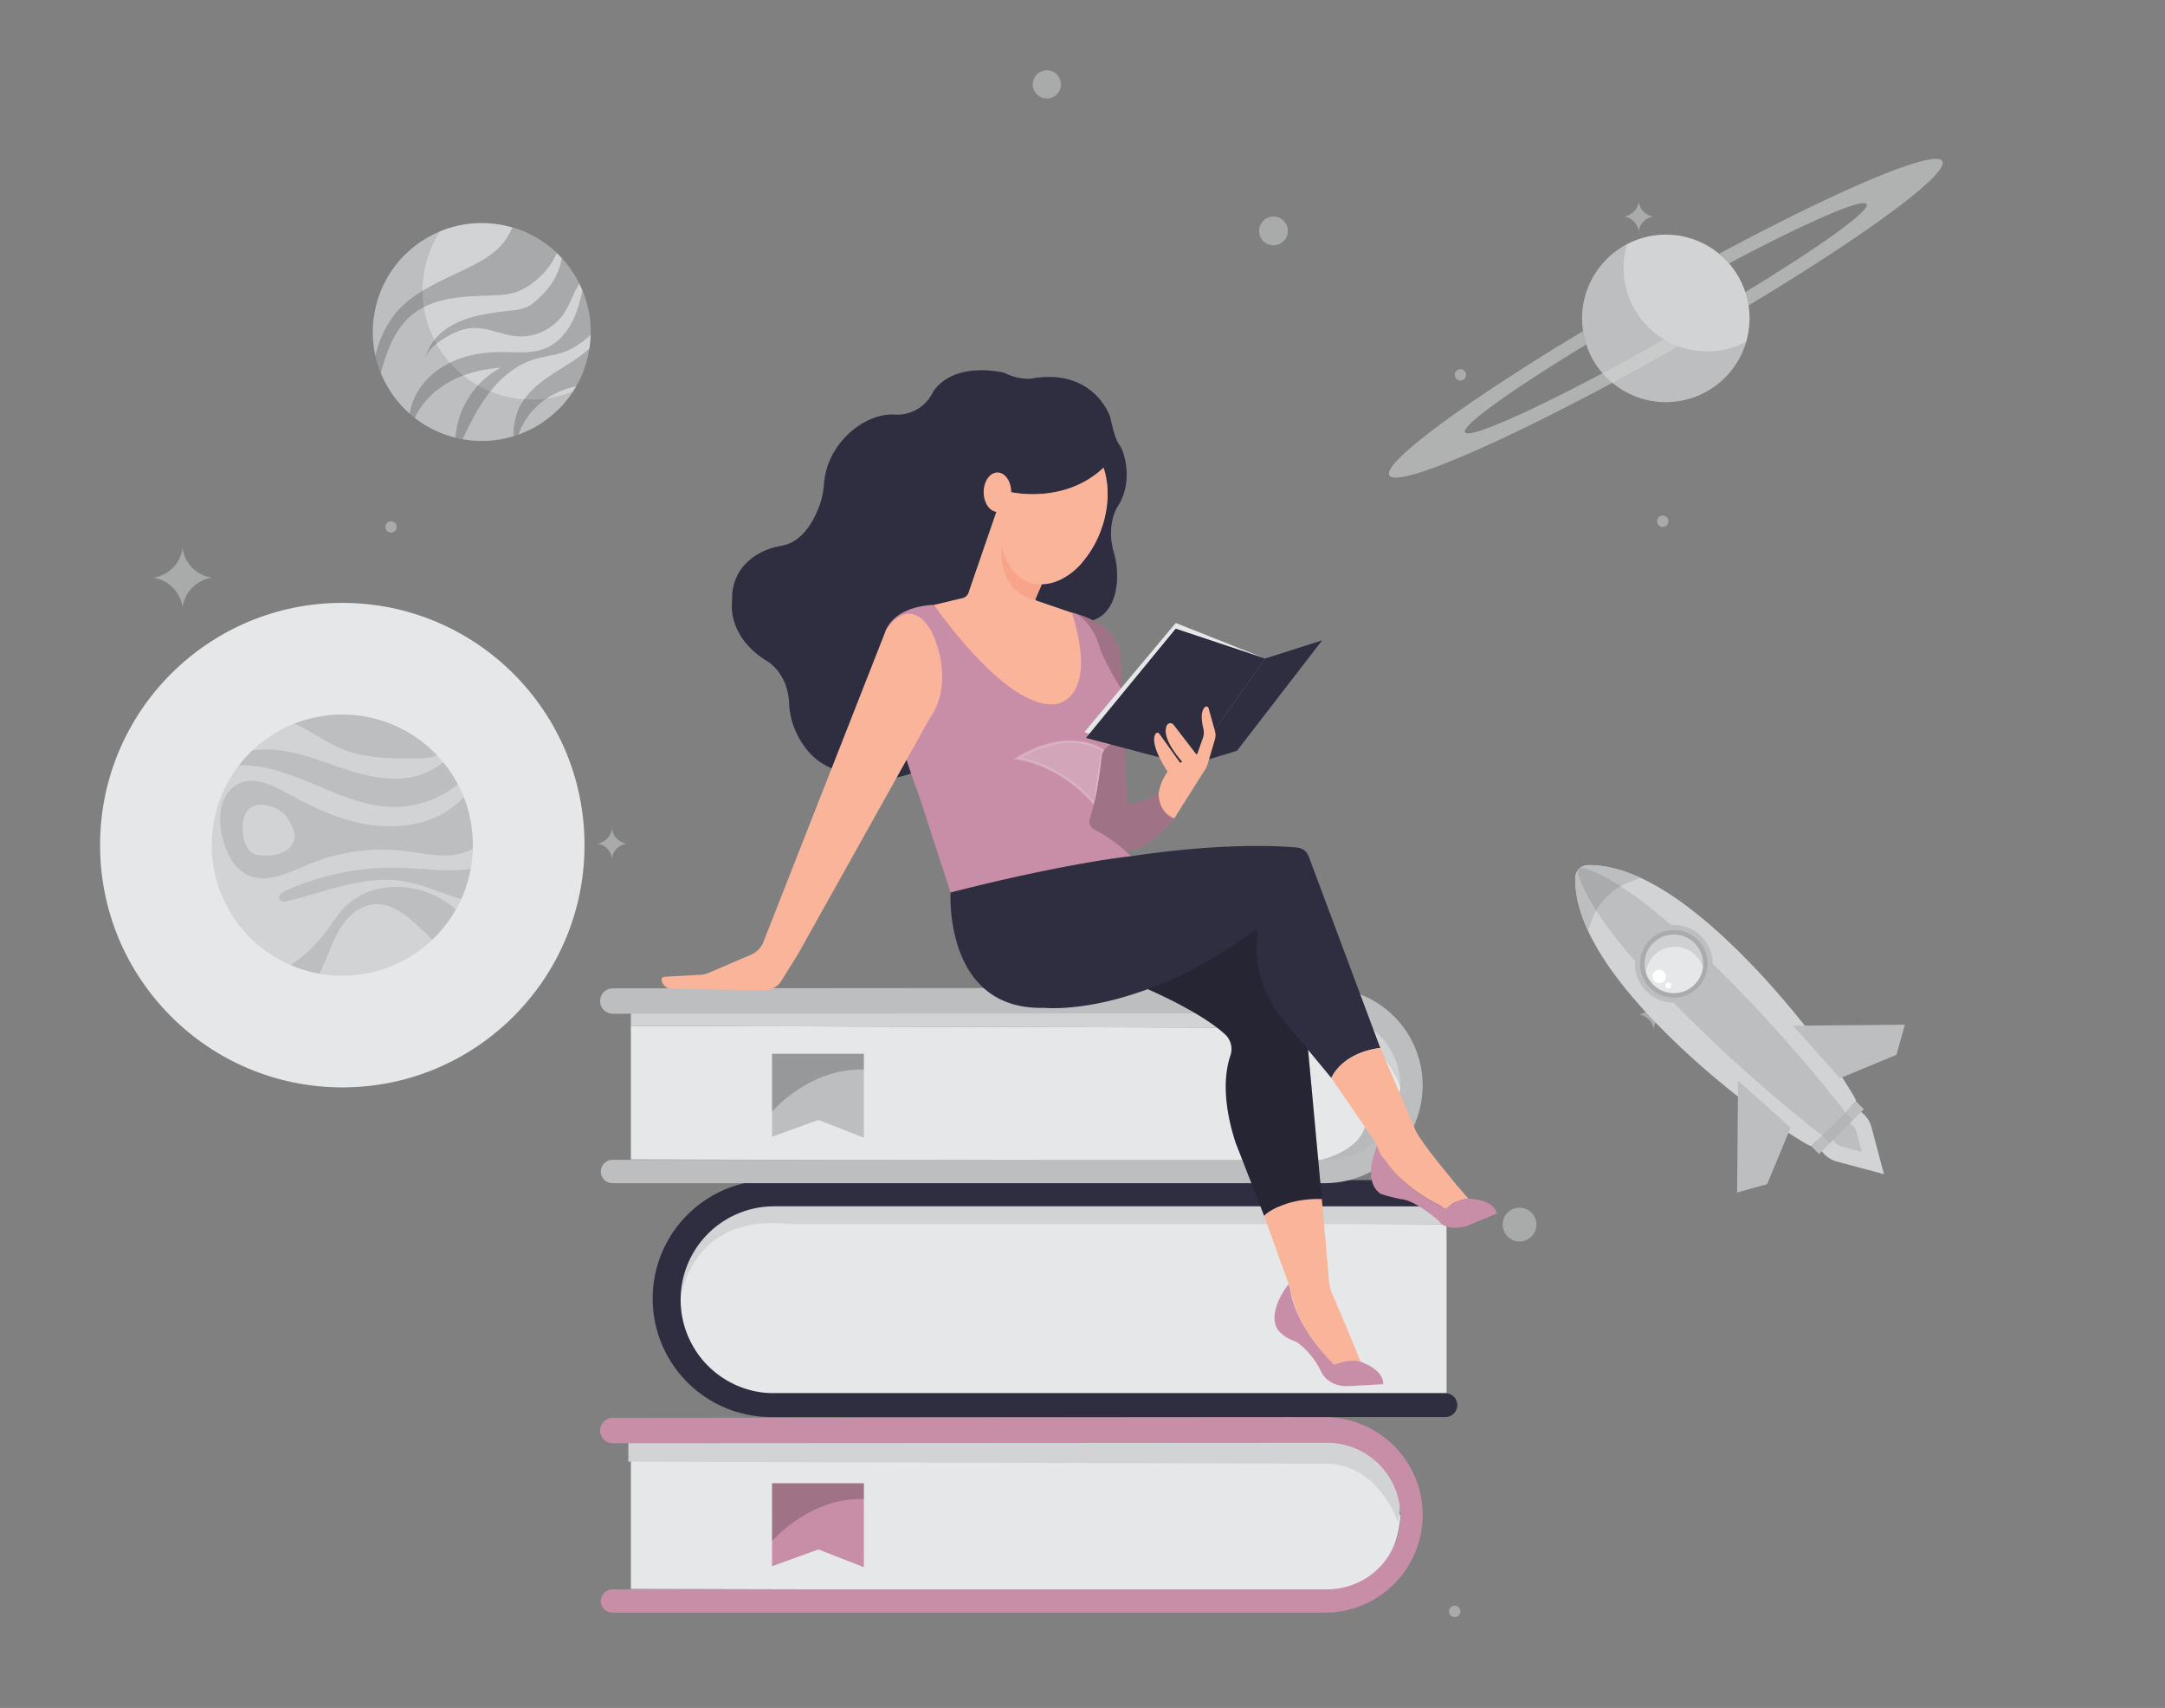  <!DOCTYPE svg PUBLIC "-//W3C//DTD SVG 1.1//EN" "http://www.w3.org/Graphics/SVG/1.1/DTD/svg11.dtd">
<svg xmlns="http://www.w3.org/2000/svg" xmlns:xlink="http://www.w3.org/1999/xlink" width="865.76" height="682.89" viewBox="0 0 865.76 682.89">
<rect x="0" y="0" width="865.76" height="682.89" fill="#808080" stroke="none"/>
<defs>
<clipPath id="a73c0d2f-ff32-468d-8380-c0e1e06fb989">
<polygon id="f7be4ba3-b2b6-494b-bb06-f779da282ff4" data-name="SVGID" points="308.74 421.34 308.74 454.5 327.29 447.79 345.45 454.89 345.45 421.34 308.74 421.34" fill="#bcbec0"/>
</clipPath>
<clipPath id="f7cc4fe7-c8a4-4c36-a7a3-27f6cd9859c8">
<polygon id="ef3b8df4-9305-4c4a-9431-f11e2fcd3dd0" data-name="SVGID" points="308.74 593.06 308.74 626.22 327.29 619.51 345.45 626.62 345.45 593.06 308.74 593.06" fill="#C88EA7" data-primary="true"/>
</clipPath>
<clipPath id="f973496d-0c07-4a4f-b5e7-bb31fc786624">
<path id="a7daa43a-bfc0-46dc-a36b-b7f6daacccc0" data-name="SVGID" d="M373.5,241.85s-14.81,0-19.22,10.08c0,0-3.46,22.06,13.24,66.17l12.6,38.76s45-11.57,72.16-14.49a60.84,60.84,0,0,0-14.84-10.83,3.26,3.26,0,0,1-1.68-3.81,128.29,128.29,0,0,0,4.7-24.78,6.09,6.09,0,0,1,2.28-4.32c4-3.27,11.89-11.7,5.13-24,0,0-6.5-10.11-8.56-17.07a22.76,22.76,0,0,0-5.72-9.66c-1.56-1.55-3.29-2.78-4.94-2.89Z" fill="#C88EA7" data-primary="true"/>
</clipPath>
<clipPath id="feaed9e8-25a7-4c99-a763-5244656a43bf">
<path id="b04c4d46-11c0-4e62-bc14-f69ddee4c3ca" data-name="SVGID" d="M399.66,201.2l-12.31,35.71a3.42,3.42,0,0,1-2.45,2.23l-11.4,2.71s28.68,41.91,48.53,39.7c0,0,17.65-1.26,6.62-36.55l-14.39-4.9a.41.41,0,0,1-.25-.55l2.66-6.21L400.6,201.83Z" fill="#f9b499"/>
</clipPath>
<style xmlns="http://www.w3.org/1999/xhtml">*, ::after, ::before { box-sizing: border-box; }
img, svg { vertical-align: middle; }
</style>
<style xmlns="http://www.w3.org/1999/xhtml">*, body, html { -webkit-font-smoothing: antialiased; }
img, svg { max-width: 100%; }
</style>
</defs>
<g style="isolation:isolate">
<g id="b57f7dc8-ffea-430a-99ae-8f0e38444dc9" data-name="Layer 1">
<g opacity="0.5">
<path d="M515,92.33a5.75,5.75,0,1,1-5.75-5.75A5.75,5.75,0,0,1,515,92.33Z" fill="#d1d3d4"/>
<path d="M384.9,272.41a5.51,5.51,0,1,1-5.51-5.51A5.5,5.5,0,0,1,384.9,272.41Z" fill="#d1d3d4"/>
<circle cx="607.66" cy="489.6" r="6.76" transform="translate(-70.07 102.77) rotate(-9.14)" fill="#d1d3d4"/>
<path d="M490,418.84a2.27,2.27,0,1,1-2.26-2.27A2.26,2.26,0,0,1,490,418.84Z" fill="#d1d3d4"/>
<path d="M584,644.27a2.27,2.27,0,1,1-2.27-2.26A2.27,2.27,0,0,1,584,644.27Z" fill="#d1d3d4"/>
<circle cx="156.38" cy="210.69" r="2.27" fill="#d1d3d4"/>
<path d="M586.29,149.89a2.27,2.27,0,1,1-2.26-2.27A2.26,2.26,0,0,1,586.29,149.89Z" fill="#d1d3d4"/>
<path d="M667.17,208.43a2.27,2.27,0,1,1-2.27-2.27A2.27,2.27,0,0,1,667.17,208.43Z" fill="#d1d3d4"/>
<path d="M429.8,166.91a2.27,2.27,0,1,1-2.27-2.26A2.27,2.27,0,0,1,429.8,166.91Z" fill="#d1d3d4"/>
<path d="M156.38,356.37a2.27,2.27,0,1,1-2.26-2.27A2.26,2.26,0,0,1,156.38,356.37Z" fill="#d1d3d4"/>
<path d="M407.68,527.58a6.87,6.87,0,1,1-6.87-6.87A6.88,6.88,0,0,1,407.68,527.58Z" fill="#d1d3d4"/>
<circle cx="304.18" cy="405.29" r="5.63" fill="#d1d3d4"/>
<circle cx="330.36" cy="598.02" r="5.63" fill="#d1d3d4"/>
<circle cx="418.61" cy="33.74" r="5.63" fill="#d1d3d4"/>
<path d="M195.17,92.33h0A13.8,13.8,0,0,0,207,104.18h0A13.8,13.8,0,0,0,195.17,116h0a13.82,13.82,0,0,0-11.86-11.86h0a13.82,13.82,0,0,0,11.86-11.85Z" fill="#d1d3d4"/>
<path d="M73,219.1h0A13.81,13.81,0,0,0,84.87,231h0A13.81,13.81,0,0,0,73,242.82h0A13.8,13.8,0,0,0,61.16,231h0A13.8,13.8,0,0,0,73,219.1Z" fill="#d1d3d4"/>
<path d="M661.24,399.66h0a6.92,6.92,0,0,0,5.93,5.93h0a6.9,6.9,0,0,0-5.93,5.92h0a6.91,6.91,0,0,0-5.93-5.92h0a6.93,6.93,0,0,0,5.93-5.93Z" fill="#d1d3d4"/>
<path d="M515,556.92h0a6.9,6.9,0,0,0,5.92,5.92h0a6.92,6.92,0,0,0-5.92,5.93h0a6.93,6.93,0,0,0-5.93-5.93h0a6.91,6.91,0,0,0,5.93-5.92Z" fill="#d1d3d4"/>
<path d="M244.72,331.36h0a6.9,6.9,0,0,0,5.92,5.93h0a6.9,6.9,0,0,0-5.92,5.93h0a6.91,6.91,0,0,0-5.93-5.93h0a6.91,6.91,0,0,0,5.93-5.93Z" fill="#d1d3d4"/>
<path d="M655.31,80.65h0a6.91,6.91,0,0,0,5.93,5.93h0a6.9,6.9,0,0,0-5.93,5.93h0a6.9,6.9,0,0,0-5.93-5.93h0a6.91,6.91,0,0,0,5.93-5.93Z" fill="#d1d3d4"/>
<path d="M460.27,323.11h0A6.9,6.9,0,0,0,466.2,329h0a6.9,6.9,0,0,0-5.93,5.93h0a6.91,6.91,0,0,0-5.93-5.93h0a6.91,6.91,0,0,0,5.93-5.93Z" fill="#d1d3d4"/>
<path d="M270.65,502.3h0a6.9,6.9,0,0,0,5.92,5.92h0a6.91,6.91,0,0,0-5.92,5.93h0a6.93,6.93,0,0,0-5.93-5.93h0a6.92,6.92,0,0,0,5.93-5.92Z" fill="#d1d3d4"/>
</g>
<path d="M578.46,489.46v67.59h-276a33.83,33.83,0,0,1-33.83-33.83h0c0-18.68,15.42-34.74,34.1-34.74Z" fill="#e6e7e8"/>
<path d="M272.18,519.45s3.57-34.75,44-30H578.46v-7.14l-269.18-.88S273.76,482.53,272.18,519.45Z" fill="#d1d3d4"/>
<path d="M309.55,482.32H578.46a5.24,5.24,0,0,0,5.24-5.23h0a5.25,5.25,0,0,0-5.24-5.24H308.36A47.36,47.36,0,0,0,261,519.21h0a47.36,47.36,0,0,0,47.36,47.36H578a4.76,4.76,0,0,0,4.76-4.76h0a4.76,4.76,0,0,0-4.76-4.76H309.55a37.37,37.37,0,0,1-37.37-37.6h0A37.38,37.38,0,0,1,309.55,482.32Z" fill="#2f2e41" data-secondary="true"/>
<path d="M252.28,410.19v53.39l277,.65s28.66,1.08,30.79-29.79c0,0-7.81-23.55-28.1-23.46Z" fill="#e6e7e8"/>
<path d="M526.69,464.14s16.32-3.25,19.09-13.55l4.72,6.33S542.16,465.32,526.69,464.14Z" opacity="0.2"/>
<path d="M252.28,410.19v-8.71H529.84a35.19,35.19,0,0,1,20.68,6.41c6.72,4.89,12.66,13.13,9.5,26.55,0,0-7.11-22.66-28.1-23.46Z" fill="#d1d3d4"/>
<path d="M245.06,395.17l284.75-.23A39.06,39.06,0,0,1,568.9,434h0a39.07,39.07,0,0,1-39.06,39.07H244.94a4.67,4.67,0,0,1-4.67-4.66h0a4.67,4.67,0,0,1,4.67-4.67H530.72a29.3,29.3,0,0,0,29.3-29.3h0a29.3,29.3,0,0,0-29.32-29.3l-285.64.19a5.08,5.08,0,0,1-5.08-5.17h0A5.08,5.08,0,0,1,245.06,395.17Z" fill="#bcbec0"/>
<polygon id="b7acfebb-7577-4a25-ac6e-fda978914517" data-name="SVGID" points="308.74 421.34 308.74 454.5 327.29 447.79 345.45 454.89 345.45 421.34 308.74 421.34" fill="#bcbec0"/>
<g clip-path="url(#a73c0d2f-ff32-468d-8380-c0e1e06fb989)">
<path d="M308.75,444.42s15-17.56,36.72-16.77l0-6.31H308.74Z" opacity="0.2"/>
</g>
<path d="M252.28,581.92V635.3l277,.65S557.89,637,560,606.17c0,0-7.81-23.56-28.1-23.46Z" fill="#e6e7e8"/>
<path d="M251.27,584.44v-8.71H528.83a35.13,35.13,0,0,1,20.68,6.42c6.72,4.88,12.66,13.12,9.5,26.54,0,0-7.11-22.66-28.1-23.45Z" fill="#d1d3d4"/>
<path d="M245.06,566.9l284.75-.24a39.07,39.07,0,0,1,39.09,39.07h0a39.06,39.06,0,0,1-39.06,39.06H244.94a4.66,4.66,0,0,1-4.67-4.66h0a4.66,4.66,0,0,1,4.67-4.66H530.72a29.3,29.3,0,0,0,29.3-29.3h0a29.3,29.3,0,0,0-29.32-29.3l-285.64.18a5.08,5.08,0,0,1-5.08-5.17h0A5.08,5.08,0,0,1,245.06,566.9Z" fill="#C88EA7" data-primary="true"/>
<polygon id="b066b256-c936-4e22-9972-874cb8e7c1cf" data-name="SVGID" points="308.74 593.06 308.74 626.22 327.29 619.51 345.45 626.62 345.45 593.06 308.74 593.06" fill="#C88EA7" data-primary="true"/>
<g clip-path="url(#f7cc4fe7-c8a4-4c36-a7a3-27f6cd9859c8)">
<path d="M308.75,616.14s15-17.55,36.72-16.76l0-6.32H308.74Z" opacity="0.2"/>
</g>
<path d="M446.8,202.68c-3.73,7-2.51,14.3-1.43,18.06a34,34,0,0,1,1.29,11.73c-1,14-9.87,15.56-9.87,15.56a47.88,47.88,0,0,0-7.26-2.6l-15.27-5.33c-.55-.22-.24-.55-.24-.55l2.53-5.92a17.25,17.25,0,0,0,6.9-1.59l.24-.11a25,25,0,0,0,8.28-6.14c.26-.27.52-.54.76-.84a41.07,41.07,0,0,0,8-14.34c0-.14.09-.27.13-.41,4.34-13.19.46-23.26.46-23.26l-.1.09c-15.63,14.7-36.87,9.76-36.87,9.76l-3,2.79-1.74,1.62-12,34.91-13.78,68.71c-23.67,14-41.56,2.27-41.56,2.27-9.39-4.11-13.6-12.63-15.41-18.19a29.29,29.29,0,0,1-1.28-7.61c-.61-12.8-9.23-17.2-9.23-17.2-16.05-10.08-13.58-23.87-13.58-23.87-.38-11.11,6.52-16.8,11.91-19.53a28.92,28.92,0,0,1,7.93-2.48c8.6-1.55,13.16-10.6,15.26-16.54a31.68,31.68,0,0,0,1.61-8.06c1.35-17.34,17-28.46,28.09-27.87a15.81,15.81,0,0,0,15.64-9.25c8.85-12.55,28.39-7.42,28.39-7.42,7.2,3.51,12.14,2.07,12.14,2.07,24.07-3.5,30.24,15.63,30.24,15.63,1.47,7,2.65,9.66,3.37,10.69a13.49,13.49,0,0,1,1.87,3.76C453.28,194.42,446.8,202.68,446.8,202.68Z" fill="#2f2e41" data-secondary="true"/>
<path d="M416.67,233.34a16.37,16.37,0,0,0,6.78-1.3,17.25,17.25,0,0,1-6.9,1.59Z" fill="#fcbaeb" stroke="#351d66" stroke-miterlimit="10" stroke-width="0.5"/>
<path d="M440.76,210.61a41.53,41.53,0,0,1-7.38,13.56,28.28,28.28,0,0,0,2.2-3.08,45.3,45.3,0,0,0,5.31-10.89C440.85,210.34,440.8,210.47,440.76,210.61Z" fill="#fcbaeb" stroke="#351d66" stroke-miterlimit="10" stroke-width="0.5"/>
<path d="M432.73,225c.22-.25.43-.52.65-.78Z" fill="#fcbaeb" stroke="#351d66" stroke-miterlimit="10" stroke-width="0.5"/>
<path d="M428.65,245s18.59,3.47,19.53,18.28l2.52,58.29a26,26,0,0,0,12.61-4.41s.31,7.56,6.3,10.08c0,0-9.45,12.29-19.54,13.24l-17.33-9.14-1.89-16.07,6.31-48.53Z" fill="#C88EA7" data-primary="true"/>
<path d="M428.65,245s18.59,3.47,19.53,18.28l2.52,58.29a26,26,0,0,0,12.61-4.41s.31,7.56,6.3,10.08c0,0-9.45,12.29-19.54,13.24l-17.33-9.14-1.89-16.07,6.31-48.53Z" opacity="0.2"/>
<path id="e188e25f-7919-4be0-a789-963a88f359b2" data-name="SVGID" d="M373.5,241.85s-14.81,0-19.22,10.08c0,0-3.46,22.06,13.24,66.17l12.6,38.76s45-11.57,72.16-14.49a60.84,60.84,0,0,0-14.84-10.83,3.26,3.26,0,0,1-1.68-3.81,128.29,128.29,0,0,0,4.7-24.78,6.09,6.09,0,0,1,2.28-4.32c4-3.27,11.89-11.7,5.13-24,0,0-6.5-10.11-8.56-17.07a22.76,22.76,0,0,0-5.72-9.66c-1.56-1.55-3.29-2.78-4.94-2.89Z" fill="#C88EA7" data-primary="true"/>
<g clip-path="url(#f973496d-0c07-4a4f-b5e7-bb31fc786624)">
<path d="M441.25,300.14s-12.92-10.08-34.66,3.15c0,0,16.7,1.58,31.2,18.28L440.45,303A5.84,5.84,0,0,1,441.25,300.14Z" fill="#fff" stroke="#fff" stroke-miterlimit="10" opacity="0.2"/>
</g>
<path d="M354.28,251.93s9.14-15.12,18.28.63c0,0,10.08,19.54-.95,35l-52.3,93.59-7.25,11.65s-2.52,3.79-8.51,3.16l-34.34-.64a4.1,4.1,0,0,1-4.62-3.39,1.21,1.21,0,0,1,1.13-1.4l14.6-.8a8.35,8.35,0,0,0,2.86-.67l17.12-7.33a9.32,9.32,0,0,0,5-5.14Z" fill="#f9b499"/>
<path d="M455.31,393.91s23.71,9.66,34.58,19.65a8,8,0,0,1,2.14,8.52c-1.88,5.48-3.78,16.82,2.11,34.89l11.39,29.2s4.67-6.13,23.06-6.71l-5.84-63.36-19.27-54Z" fill="#2f2e41" data-secondary="true"/>
<path d="M455.31,393.91s23.71,9.66,34.58,19.65a8,8,0,0,1,2.14,8.52c-1.88,5.48-3.78,16.82,2.11,34.89l11.39,29.2s4.67-6.13,23.06-6.71l-5.84-63.36-19.27-54Z" opacity="0.2"/>
<path d="M505.53,486.17l10.3,28.62a48.5,48.5,0,0,0,6.38,16.73s6.38,10.17,11.38,14.14c0,0,5.86-2.42,10.52-1.21,0,0-7.29-17.78-11.41-27.21a15.3,15.3,0,0,1-1.23-4.8l-2.88-33S514.53,478.41,505.53,486.17Z" fill="#f9b499"/>
<path d="M505.9,263.3l22.49-7.17a.11.11,0,0,1,.12.17l-33.86,43.88-19,5.77s0,0,0,0Z" fill="#2f2e41" data-secondary="true"/>
<polygon points="435.61 293.4 433.62 292.74 470.17 249.07 505.9 263.3 470.17 251.39 435.61 293.4" fill="#e6e7e8"/>
<path d="M515.24,513.47s-9,11.17-4.12,18.42a15.4,15.4,0,0,0,7.06,4.51s6.07,3.53,10.19,12.15c0,0,2.35,5.68,10.39,5.68l14.31-.78s1.09-5.26-9-9c0,0-3.73-1.49-10.52,1.21,0,0-15.6-14.45-17.76-30.87Z" fill="#C88EA7" data-primary="true"/>
<path id="b0d7e1b3-f5b1-426e-b63d-b74ce99fe561" data-name="SVGID" d="M399.66,201.2l-12.31,35.71a3.42,3.42,0,0,1-2.45,2.23l-11.4,2.71s28.68,41.91,48.53,39.7c0,0,17.65-1.26,6.62-36.55l-14.39-4.9a.41.41,0,0,1-.25-.55l2.66-6.21L400.6,201.83Z" fill="#f9b499"/>
<g clip-path="url(#feaed9e8-25a7-4c99-a763-5244656a43bf)">
<path d="M400.61,218.62s4.11,15.69,15.89,15l-2.24,6.48S399,237.55,400.61,218.62Z" fill="#f7a48b"/>
</g>
<path d="M440.89,210.2c0,.14-.09.27-.13.41a41.53,41.53,0,0,1-7.38,13.56l-.65.78c-.24.3-.5.57-.76.84a26.86,26.86,0,0,1-8.28,6.14l-.24.11a17.25,17.25,0,0,1-6.9,1.59,13.72,13.72,0,0,1-4.62-.7c-10.34-3.39-14.88-18.1-10.53-33.35l3-2.79s21.24,4.94,36.87-9.76C443.51,193.49,443.55,201.81,440.89,210.2Z" fill="#f9b499"/>
<ellipse cx="398.87" cy="196.79" rx="5.51" ry="7.88" fill="#f9b499"/>
<path d="M380.12,356.86s-2.77,47.27,37.52,46.1c0,0,36.17,4,83.76-30.66a1.06,1.06,0,0,1,1.67,1c-1.17,6.2-2,22,13.84,39L532.39,431s3.79-9.93,19.56-12l-28.62-76.61a5.4,5.4,0,0,0-4.55-3.49c-8.07-.76-30.51-1.92-66.5,3.45C452.28,342.37,426.69,344.93,380.12,356.86Z" fill="#2f2e41" data-secondary="true"/>
<path d="M532.39,431l17.6,25.7a5,5,0,0,1,.81,2c.15,1,.78,2.68,3,5,0,0,5.95,10.94,24.61,19.58a13.81,13.81,0,0,1,8.8-4s-16.54-19-20.93-26.84L552,419S538,420.2,532.39,431Z" fill="#f9b499"/>
<path d="M550.82,458.21c0-.08-.08-.1-.12,0-.86,1.93-5.63,13.5,1,18.87,0,0,.69.68,8.62,2.41,0,0,4.49-.35,15,8.62,0,0,2.25,4.31,10.87,2.24l12.41-5.17s-.64-5.45-11.44-5.92a14,14,0,0,0-8.78,4s-16.75-7.3-24.47-19.47A10.67,10.67,0,0,1,550.82,458.21Z" fill="#C88EA7" data-primary="true"/>
<path d="M470.17,251.39,505.9,263.3l-30.13,42.48a.37.37,0,0,1-.37.13l-41.12-10.86Z" fill="#2f2e41" data-secondary="true"/>
<path d="M463.31,317.16a20.32,20.32,0,0,1,3.61-8.59s-7.55-11-4.79-15.21a.89.89,0,0,1,1.46,0L471.93,305l.83-.42s-8.84-9.5-6.09-14.65a1.61,1.61,0,0,1,2.66-.11l9,11.69a.25.25,0,0,0,.43-.07l2.27-6.35a6.47,6.47,0,0,0,.18-3.77c-.61-2.46-1.33-6.78.63-8.6a.87.87,0,0,1,1.44.39l2.54,9.06a6.36,6.36,0,0,1,0,3.54l-2.9,9.83a8.27,8.27,0,0,1-1,2.12l-12.33,19.56S463.45,325.54,463.31,317.16Z" fill="#f9b499"/>
<path d="M753.38,469.45l-5-18.79a11.24,11.24,0,0,0-18.79-5h0a11.23,11.23,0,0,0,5,18.78Z" fill="#d1d3d4"/>
<path d="M744.51,460.57l-2.22-8.28a5,5,0,0,0-8.29-2.22h0a5,5,0,0,0,2.22,8.28Z" opacity="0.1"/>
<path d="M724.3,458.3l18-18a16.09,16.09,0,0,0-1.15-2.37c-10.61-17.81-27.47-39.12-44.71-56.36-26.81-26.81-46.69-35.93-61.52-35.66a5.1,5.1,0,0,0-5,5c-.28,14.84,8.85,34.72,35.65,61.52,17.25,17.25,38.55,34.1,56.37,44.71A15.24,15.24,0,0,0,724.3,458.3Z" fill="#d1d3d4"/>
<path d="M637.54,365.51a25.85,25.85,0,0,1,12-11.95q3.29-1.41,6.62-2.52c-8-3.72-15.06-5.23-21.22-5.12a5.1,5.1,0,0,0-5,5c-.12,6.16,1.4,13.2,5.11,21.23C635.77,369.92,636.6,367.71,637.54,365.51Z" fill="#bcbec0"/>
<path d="M728.74,453.86l9.1-9.11c-.42-.67-.91-1.36-1.45-2.07a605.3,605.3,0,0,0-47.59-53.49c-26.8-26.8-44-38.58-55.13-42-2-.64-3.17.48-2.53,2.52,3.45,11.11,15.23,28.34,42,55.14a605.3,605.3,0,0,0,53.49,47.59C727.37,453,728.06,453.43,728.74,453.86Z" opacity="0.1"/>
<polygon points="695.03 432.09 694.65 476.82 706.67 473.44 716.04 450.88 695.03 432.09" fill="#bcbec0"/>
<polygon points="717.02 410.1 761.75 409.72 758.37 421.74 735.81 431.11 717.02 410.1" fill="#bcbec0"/>
<rect x="722.14" y="448.69" width="25.36" height="4.41" transform="translate(-103.6 651.66) rotate(-45)" fill="#bcbec0"/>
<rect x="728.25" y="448.69" width="13.14" height="4.41" transform="translate(-103.6 651.66) rotate(-45)" opacity="0.05"/>
<circle cx="669.34" cy="385.36" r="15.55" fill="#bcbec0"/>
<circle cx="669.34" cy="385.36" r="13.53" opacity="0.1"/>
<circle cx="669.34" cy="385.36" r="11.74" fill="#e6e7e8"/>
<path d="M661,377.06a11.72,11.72,0,0,0-2.89,11.82,11.73,11.73,0,0,1,22.84-2.1,11.73,11.73,0,0,0-20-9.72Z" opacity="0.1"/>
<circle cx="663.51" cy="390.43" r="2.69" fill="#fff"/>
<path d="M668,393.21a1.21,1.21,0,0,1,0,1.71,1.2,1.2,0,0,1-1.7,0,1.21,1.21,0,0,1,0-1.71A1.2,1.2,0,0,1,668,393.21Z" fill="#fff"/>
<circle cx="192.66" cy="132.75" r="43.56" transform="translate(19.19 289.76) rotate(-76.72)" fill="#d1d3d4"/>
<g opacity="0.2" style="mix-blend-mode:multiply">
<path d="M213.24,143.79c4.36-1.39,9-1.69,13.27-3.4a33.67,33.67,0,0,0,9.68-6.52c0-.37,0-.74,0-1.12a43.28,43.28,0,0,0-3.27-16.56c-.45,1.63-.81,3.31-1.25,4.93-2,7.58-6.35,15.19-13.6,18.16-5.52,2.26-11.73,1.49-17.7,1.49-7.18,0-14.48,1.23-20.89,4.48s-11.89,8.65-14.38,15.39a27.29,27.29,0,0,0-1.27,4.77q1,.85,2,1.65a32.18,32.18,0,0,1,9.52-11.52c7.07-5.36,16-7.91,24.83-8.52a34.84,34.84,0,0,0-18.07,28q1.41.34,2.85.6c.36-.8.74-1.58,1.12-2.35,3-6.17,6.3-12.29,10.66-17.59S206.69,145.88,213.24,143.79Z"/>
<path d="M235.72,139.32c-4.64,4.28-10.3,7.28-15.56,10.78s-10.38,7.84-12.88,13.67a26.64,26.64,0,0,0-1.93,10.66q1-.3,2-.66a28.54,28.54,0,0,1,9.76-13.39,33.42,33.42,0,0,1,13.33-5.92A43.29,43.29,0,0,0,235.72,139.32Z"/>
<path d="M152.32,149.2c2.28-9.07,5.85-18.41,13.3-24,4.5-3.39,10.06-5.13,15.64-6s11.23-.85,16.86-1.14a31.73,31.73,0,0,0,7.59-1.06,24.31,24.31,0,0,0,8-4.42,29.15,29.15,0,0,0,8.94-11.38A43.54,43.54,0,0,0,204.87,91a25.44,25.44,0,0,1-5.68,8.38,35.82,35.82,0,0,1-7.34,5.22c-11.47,6.49-25,10.38-33.51,20.45a41.31,41.31,0,0,0-8.21,17.16A43.91,43.91,0,0,0,152.32,149.2Z"/>
<path d="M214.75,119.88a16.66,16.66,0,0,1-4,2.89,20,20,0,0,1-6.18,1.37c-3.85.43-7.71.91-11.51,1.68a39.12,39.12,0,0,0-14.18,5.36c-4.23,2.83-7.68,7.09-8.68,12.07.88-3.16,3.61-5.43,6.34-7.25,3.78-2.53,8-4.66,12.57-4.86,6-.26,11.58,2.81,17.52,3.32a21,21,0,0,0,19.07-9.41c2.32-3.63,3.68-8.15,6-11.64a43.56,43.56,0,0,0-7.1-10.27,24.72,24.72,0,0,1-4,10.21A35.56,35.56,0,0,1,214.75,119.88Z"/>
</g>
<path d="M212.54,159.74A43.54,43.54,0,0,1,176,92.51a43.56,43.56,0,1,0,53.22,63.92A43.45,43.45,0,0,1,212.54,159.74Z" opacity="0.1"/>
<circle cx="666.14" cy="127.25" r="33.48" transform="translate(-11.78 146.17) rotate(-12.41)" fill="#d1d3d4"/>
<path d="M653.63,123.6a33.37,33.37,0,0,1-3-26c-.35.18-.7.32-1,.52a33.48,33.48,0,1,0,48.63,38.55A33.46,33.46,0,0,1,653.63,123.6Z" opacity="0.1"/>
<path d="M687.49,101.45a32.44,32.44,0,0,1,3.93,3.85C722.18,89,745,79,746.45,81.63c1.93,3.39-32.46,26.56-76.82,51.76s-81.87,42.87-83.8,39.48c-1.49-2.62,18.75-17.08,48.51-35.15a33.56,33.56,0,0,1-1.28-5.35c-47.24,28.38-80.31,52.7-77.48,57.68,3.35,5.89,55.56-17.45,116.62-52.14S780.05,70.33,776.71,64.44C773.88,59.46,736.05,75.41,687.49,101.45Z" fill="#d1d3d4" opacity="0.6" style="mix-blend-mode:screen"/>
<circle cx="136.88" cy="337.91" r="96.86" fill="#e6e7e8" style="mix-blend-mode:screen"/>
<circle cx="136.88" cy="337.91" r="52.22" fill="#d1d3d4"/>
<g opacity="0.1" style="mix-blend-mode:multiply">
<path d="M138.45,362.16c-3.54,3.42-6,7.73-9.08,11.61a54.42,54.42,0,0,1-13.19,12.09,51.87,51.87,0,0,0,11.52,3.46c2.77-5.16,4.41-10.9,7.17-16.08,3.06-5.76,8.17-11.13,14.67-11.67,7.12-.61,13.26,4.61,18.49,9.48,1.64,1.53,3.28,3.08,4.86,4.68a52.3,52.3,0,0,0,9.42-12.05c-.73-.62-1.46-1.22-2.19-1.79C168.15,352.61,149.34,351.64,138.45,362.16Z"/>
<path d="M100.77,306.16c10,1,19.3,5.13,28.54,9s18.86,7.56,28.87,7.5a40.44,40.44,0,0,0,24.9-9.11,52.68,52.68,0,0,0-5.85-8.79,28.08,28.08,0,0,1-9.38,5.13c-9.84,3.1-20.52.69-30.31-2.55S118,300,107.7,299.69a40.83,40.83,0,0,0-6.82.4A50.71,50.71,0,0,0,95.55,306,37.8,37.8,0,0,1,100.77,306.16Z"/>
<path d="M162.27,352.5c7.49,1.4,14.87,4.95,22.2,6.95a52.5,52.5,0,0,0,3.78-12.09h0c-9.36,1.4-18.88-.14-28.34-.4A104.64,104.64,0,0,0,114,356.23c-1.38.63-3,1.95-2.32,3.3.57,1.13,2.19,1,3.42.72C130.72,356.42,146.46,349.56,162.27,352.5Z"/>
<path d="M117.74,289.31c1.42.63,2.81,1.32,4.17,2.05,4.89,2.62,9.48,5.84,14.6,8,9.6,4,20.33,4,30.73,3.85a19.29,19.29,0,0,0,7.1-1l.46-.2a52.27,52.27,0,0,0-57.06-12.7Z"/>
<path d="M185.45,318.68a34.11,34.11,0,0,1-9.42,7.17c-9.45,4.87-20.67,5.49-31.09,3.42s-20.18-6.66-29.48-11.8c-6.13-3.39-13.38-7.14-19.76-4.25-3.79,1.72-6.32,5.57-7.23,9.63a27.06,27.06,0,0,0,.62,12.35c1.48,5.93,4.42,12.08,10,14.68,7.74,3.63,16.55-1.05,24.45-4.33a76.29,76.29,0,0,1,38.13-5.3c8,.95,16.37,3.17,24,.6a22.56,22.56,0,0,0,3.41-1.49c0-.48,0-1,0-1.45A52.25,52.25,0,0,0,185.45,318.68Zm-71.21,21.48a15.17,15.17,0,0,1-7.22,1.91c-2.46.14-5.16-.06-7-1.73a7.77,7.77,0,0,1-1.79-2.71c-1.7-4-2.07-11.11,1.53-14.25a6.4,6.4,0,0,1,1.95-1.14c3.66-1.35,8.57.43,11.29,2.63a14.28,14.28,0,0,1,3.51,5,10.5,10.5,0,0,1,1.33,4.07A7.18,7.18,0,0,1,114.24,340.16Z"/>
</g>
</g>
</g>
</svg>